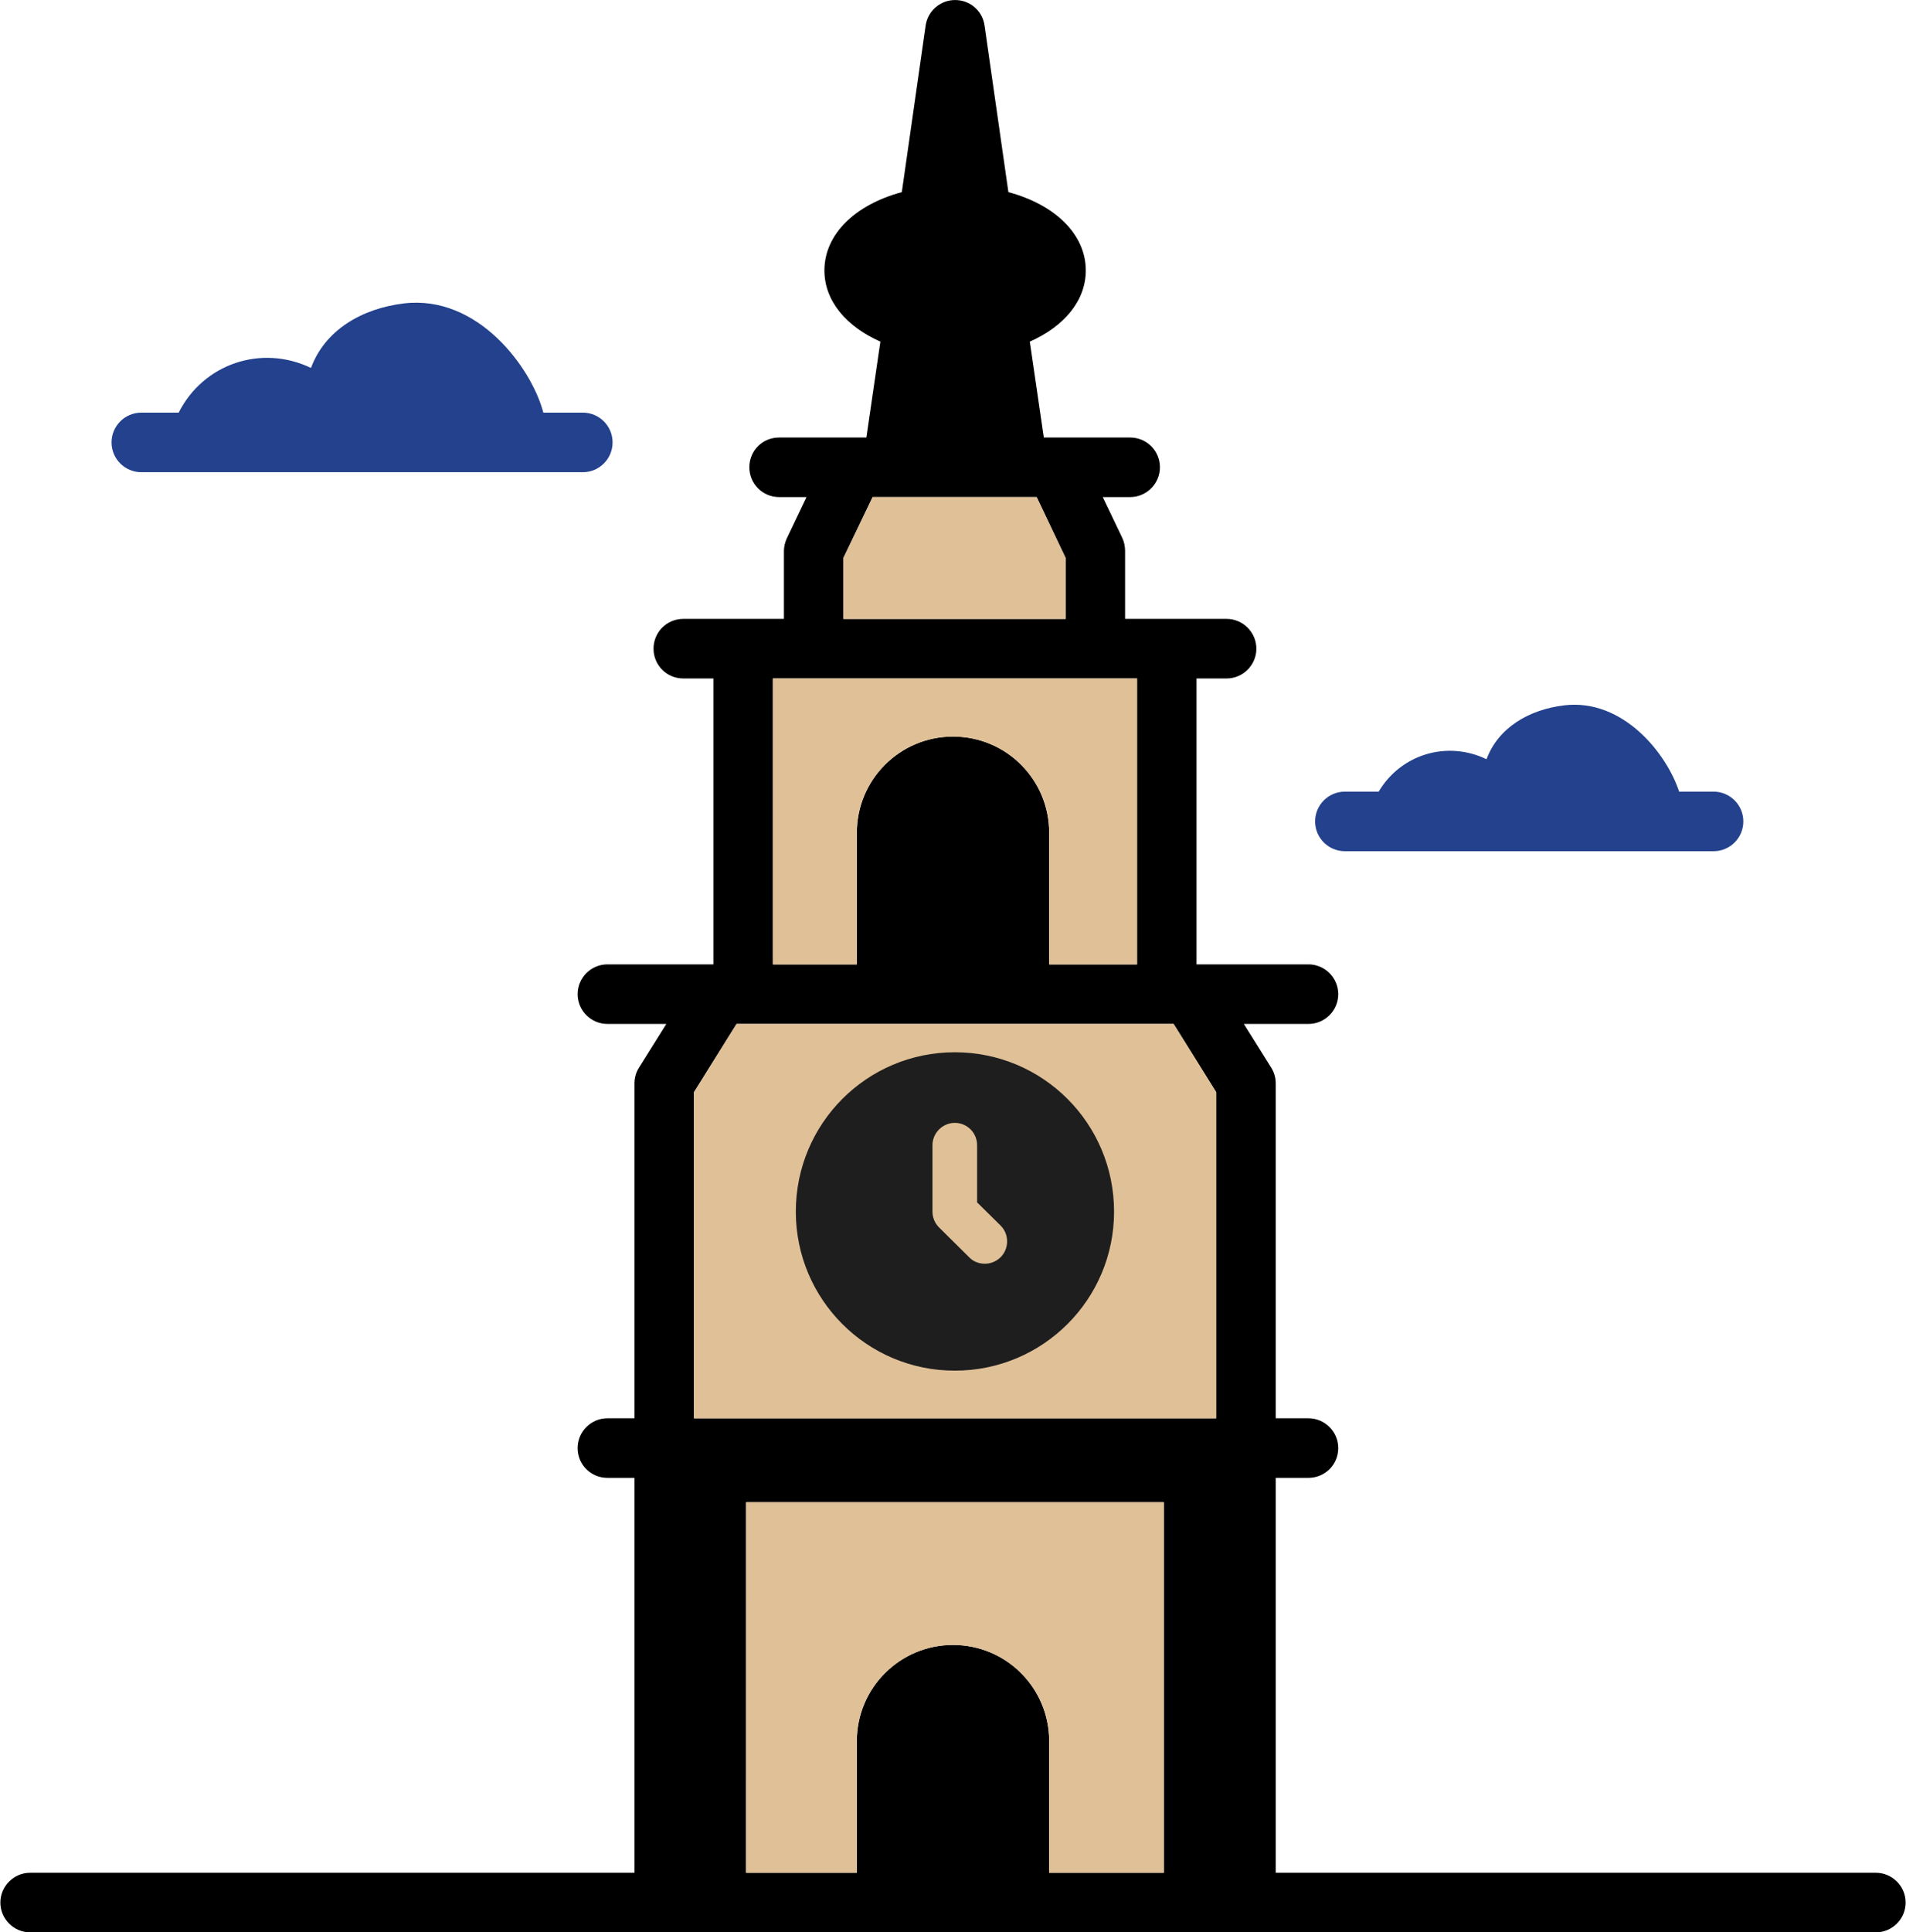 <svg width="896" height="908" viewBox="0 0 896 908" fill="none" xmlns="http://www.w3.org/2000/svg">
<path d="M881.84 880H599.707V694.427H615.103C622.801 694.427 629.097 688.27 629.097 680.432C629.097 672.729 622.8 666.437 615.103 666.437H599.707V509.131C599.707 506.474 599.009 503.959 597.608 501.714L584.733 481.141H615.102C622.8 481.141 629.097 474.849 629.097 467.146C629.097 459.453 622.8 453.151 615.102 453.151H562.482V318.805H576.618C584.316 318.805 590.613 312.513 590.613 304.81C590.613 297.117 584.316 290.815 576.618 290.815H528.899V258.909C528.899 256.81 528.478 254.711 527.639 252.888L518.399 233.576H531.274C538.972 233.576 545.269 227.274 545.269 219.581C545.269 211.743 538.972 205.587 531.274 205.587H490.69L484.112 160.529C500.206 153.389 510.424 141.357 510.424 127.081C510.424 110.003 495.867 96.154 474.039 90.278L462.841 12.044C461.862 5.049 455.987 0.013 448.992 0.013C442.132 0.013 436.117 5.049 435.132 12.044L423.939 90.278C402.106 96.153 387.554 110.008 387.554 127.081C387.554 141.357 397.767 153.388 413.86 160.529L407.277 205.587H366.272C358.433 205.587 352.277 211.743 352.277 219.581C352.277 227.274 358.433 233.576 366.272 233.576H379.147L369.912 252.888C369.074 254.711 368.516 256.81 368.516 258.909V290.815H321.214C313.375 290.815 307.219 297.117 307.219 304.81C307.219 312.513 313.375 318.805 321.214 318.805H335.35V453.151H285.527C277.829 453.151 271.532 459.453 271.532 467.146C271.532 474.849 277.829 481.141 285.527 481.141H313.235L300.36 501.714C298.959 503.954 298.261 506.469 298.261 509.131V666.437H285.522C277.824 666.437 271.527 672.729 271.527 680.432C271.527 688.27 277.824 694.427 285.522 694.427H298.261V880H14.168C6.47 880 0.173 886.302 0.173 893.995C0.173 901.698 6.47 907.989 14.168 907.989H881.835C889.532 907.989 895.829 901.698 895.829 893.995C895.829 886.302 889.532 880 881.835 880H881.84ZM448 772.943C423.088 772.943 402.792 793.093 402.792 818.145V880H350.735L350.74 705.907H547.086V880H493.212V818.145C493.207 793.151 473.024 772.943 448.004 772.943H448ZM326.251 513.196L346.261 481.149H551.701L571.712 513.196V666.436H326.245L326.251 513.196ZM363.333 318.809H534.493V453.156H493.212V391.301C493.212 366.312 473.024 346.099 448.009 346.099C423.097 346.099 402.801 366.249 402.801 391.301V453.156H363.337L363.333 318.809ZM396.505 262.132L410.219 233.58H487.328L500.907 262.132V290.82H396.505V262.132Z" fill="black"/>
<path d="M448 772.943C423.088 772.943 402.792 793.093 402.792 818.145V880H350.735L350.74 705.907H547.086V880H493.212V818.145C493.207 793.151 473.024 772.943 448.004 772.943H448ZM326.251 513.196L346.261 481.149H551.701L571.712 513.196V666.436H326.245L326.251 513.196ZM363.333 318.809H534.493V453.156H493.212V391.301C493.212 366.312 473.024 346.099 448.009 346.099C423.097 346.099 402.801 366.249 402.801 391.301V453.156H363.337L363.333 318.809ZM396.505 262.132L410.219 233.58H487.328L500.907 262.132V290.82H396.505V262.132Z" fill="#E0C097"/>
<path d="M448.84 494.453C407.559 494.453 374.111 527.901 374.111 569.328C374.111 610.609 407.559 644.057 448.84 644.057C490.261 644.057 523.715 610.609 523.715 569.328C523.715 527.901 490.267 494.453 448.84 494.453ZM470.392 590.735C466.048 595.078 459.173 594.599 455.559 590.735L441.428 576.74C439.464 574.776 438.345 572.12 438.345 569.323V538.115C438.345 532.376 443.105 527.621 448.839 527.621C454.72 527.621 459.334 532.376 459.334 538.115V564.985L470.392 575.896C474.454 579.959 474.455 586.677 470.392 590.735Z" fill="#1E1E1E"/>
<path d="M66.44 221.88H273.973C281.703 221.88 287.968 215.62 287.968 207.885C287.968 200.161 281.702 193.891 273.973 193.891H255.416C249.979 172.979 224.703 138.369 189.817 142.584C169.989 144.975 152.729 155.183 146.192 172.896C122.875 161.682 95.583 170.943 83.999 193.885L66.436 193.891C58.707 193.891 52.441 200.161 52.441 207.885C52.441 215.62 58.707 221.88 66.436 221.88L66.44 221.88Z" fill="#23418C"/>
<path d="M632.227 399.973H805.533C813.263 399.973 819.528 393.713 819.528 385.979C819.528 378.255 813.262 371.984 805.533 371.984H789.345C783.647 354.411 763.137 328.072 735.252 331.443C718.695 333.443 704.279 341.963 698.815 356.76C680.263 347.817 658.508 354.427 648.107 371.984H632.221C624.492 371.984 618.227 378.255 618.227 385.979C618.227 393.713 624.497 399.973 632.221 399.973H632.227Z" fill="#23418C"/>
</svg>
